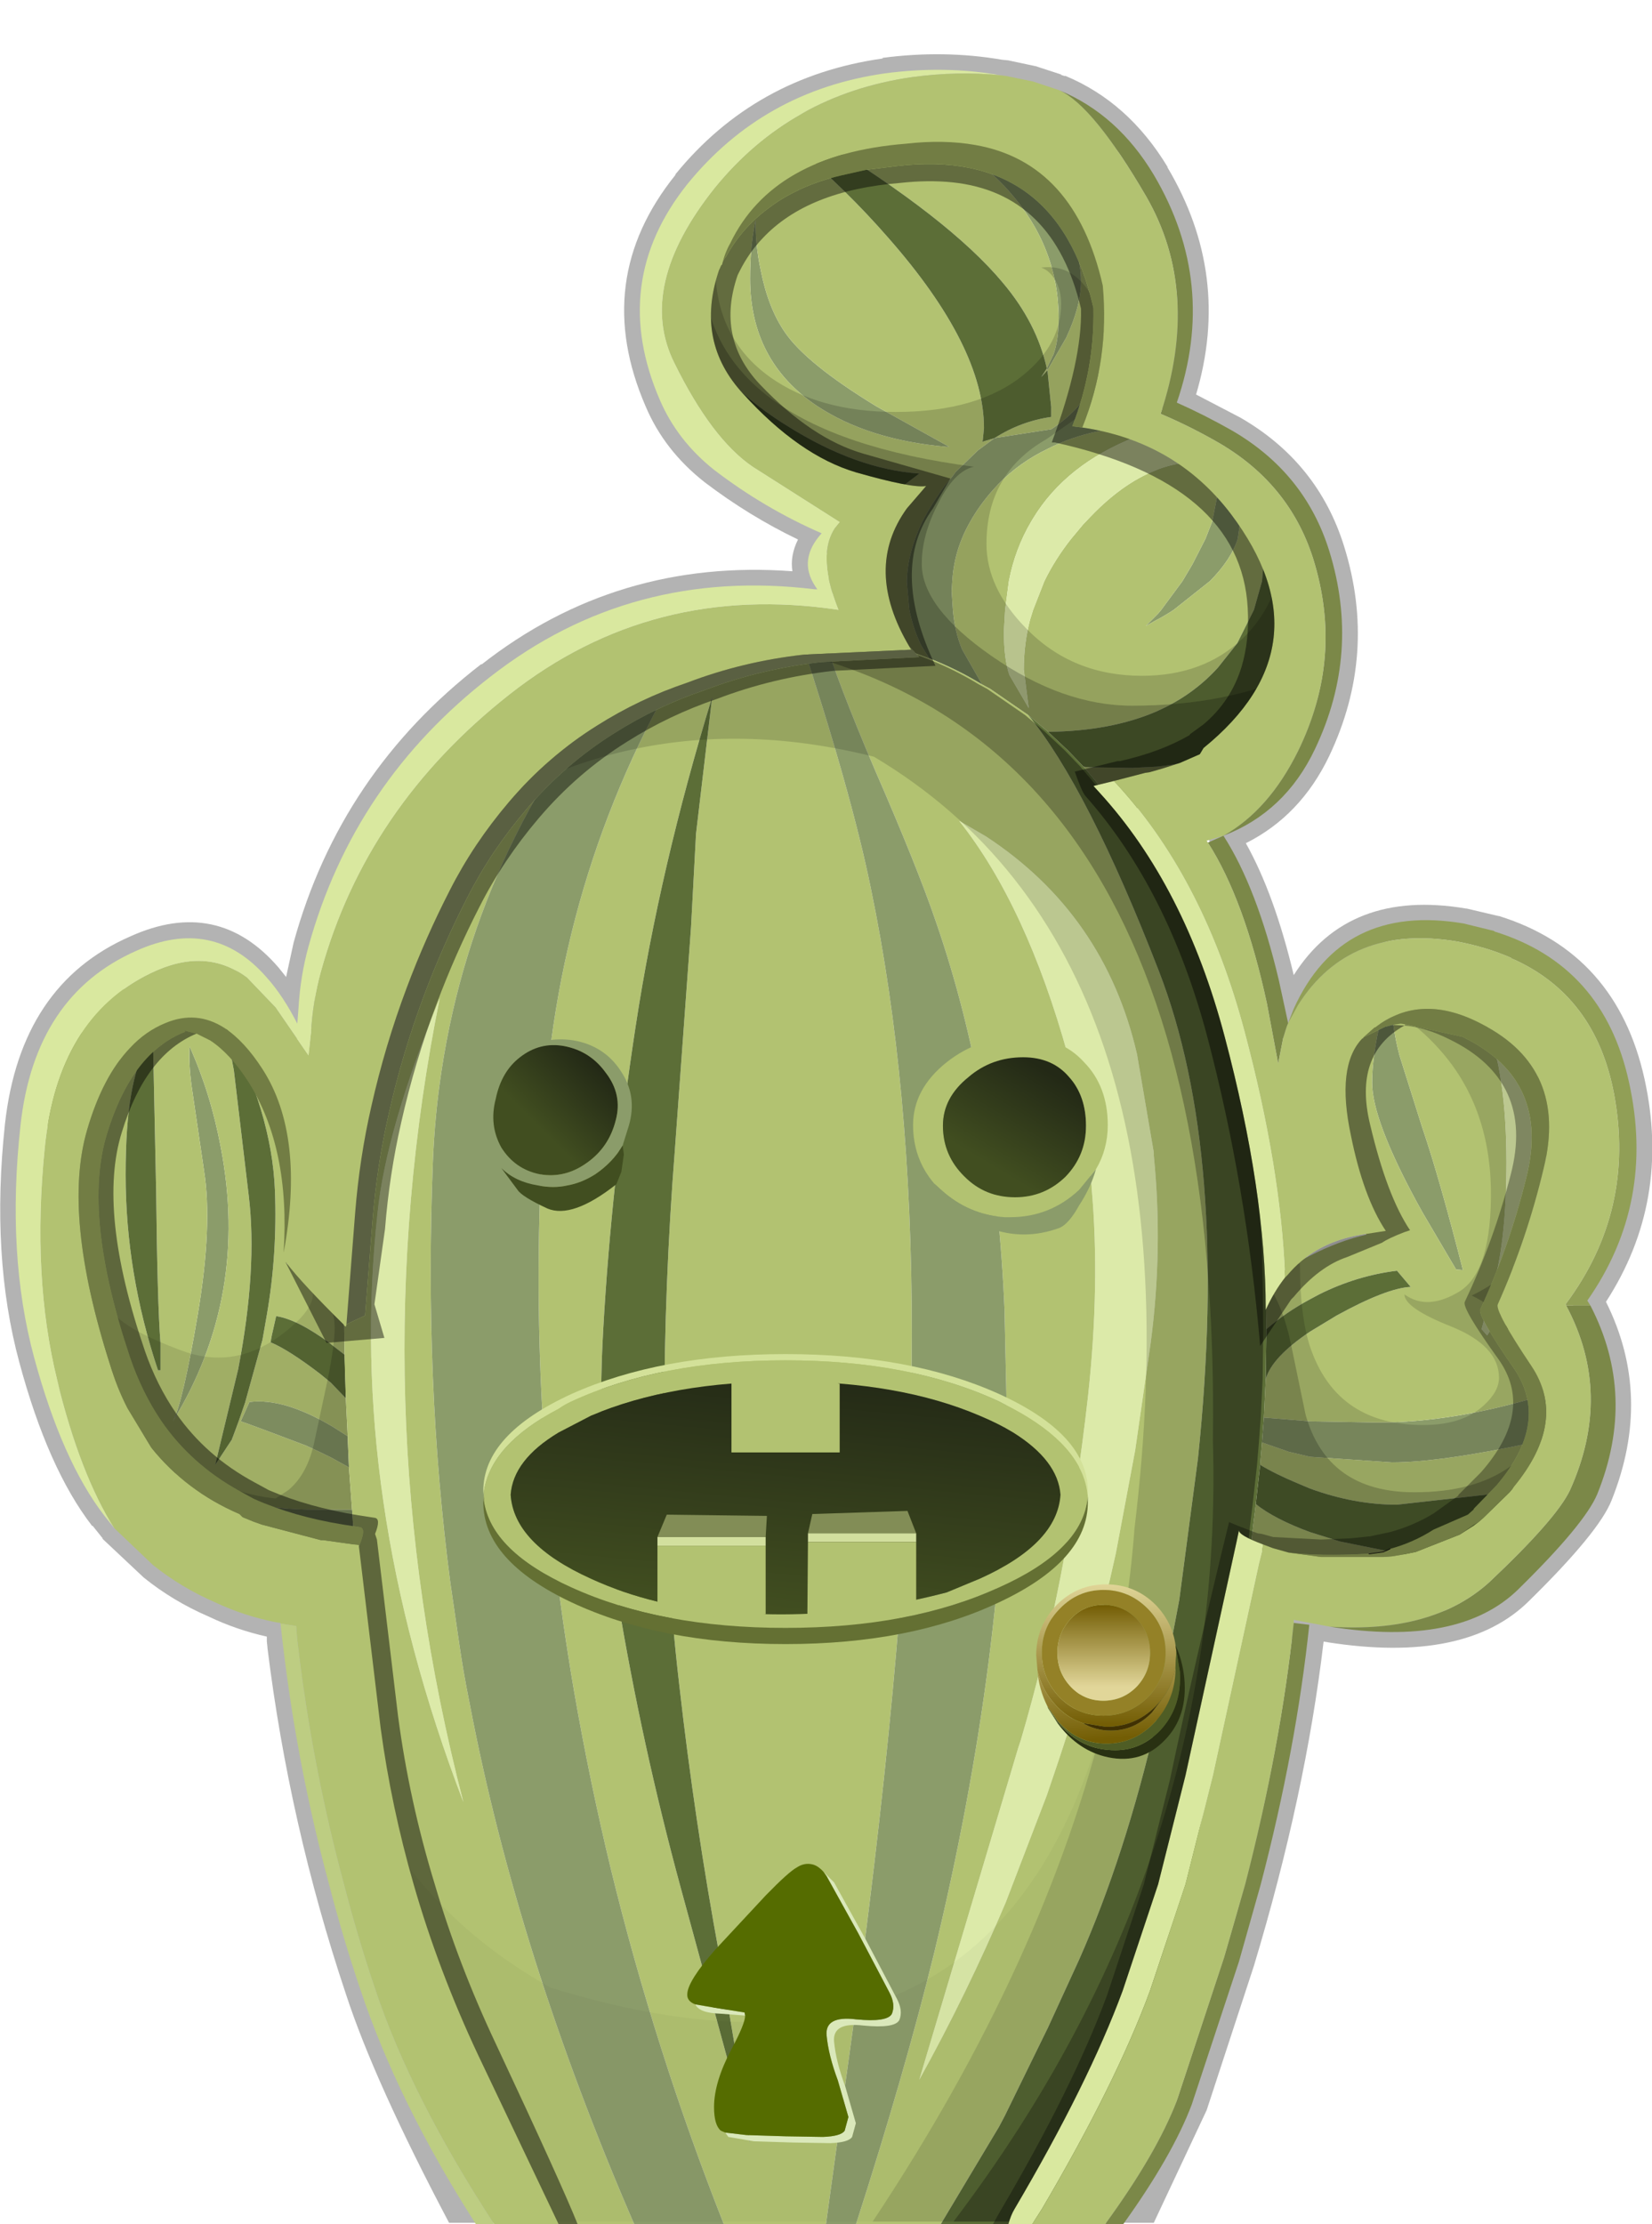 <?xml version="1.0" encoding="UTF-8" standalone="no"?>
<svg xmlns:xlink="http://www.w3.org/1999/xlink" height="178.7px" width="132.8px" xmlns="http://www.w3.org/2000/svg">
  <g transform="matrix(1.0, 0.0, 0.0, 1.0, 0.0, 0.0)">
    <use height="174.4" id="maincontainer_mc" transform="matrix(1.0, 0.0, 0.0, 1.0, 0.0, 4.35)" width="132.8" xlink:href="#sprite0"/>
  </g>
  <defs>
    <g id="sprite0" transform="matrix(1.0, 0.0, 0.0, 1.0, 5.55, -2.9)">
      <use height="174.4" id="doorContainer_mc" transform="matrix(1.0, 0.0, 0.0, 1.0, -5.55, 2.9)" width="132.8" xlink:href="#sprite1"/>
    </g>
    <g id="sprite1" transform="matrix(1.0, 0.0, 0.0, 1.0, 6.55, 2.1)">
      <use height="174.4" transform="matrix(1.0, 0.0, 0.0, 1.0, -6.55, -2.1)" width="132.8" xlink:href="#sprite2"/>
    </g>
    <g id="sprite2" transform="matrix(1.0, 0.0, 0.0, 1.0, 6.55, 2.1)">
      <use height="174.4" transform="matrix(1.0, 0.0, 0.0, 1.0, -6.55, -2.1)" width="132.8" xlink:href="#shape0"/>
    </g>
    <g id="shape0" transform="matrix(1.0, 0.0, 0.0, 1.0, 6.55, 2.1)">
      <path d="M21.6 86.2 L21.7 84.75 M21.2 93.35 L21.25 91.5" fill="none" stroke="#000000" stroke-linecap="round" stroke-linejoin="round" stroke-width="0.05"/>
      <path d="M64.4 -1.75 L64.4 -1.8 Q69.35 -2.45 74.0 -1.65 L74.5 -1.6 76.85 -1.1 76.8 -1.1 78.8 -0.45 78.7 -0.45 79.0 -0.35 79.1 -0.35 Q84.15 1.75 87.3 6.95 L87.3 7.0 Q92.45 15.65 89.6 25.25 L93.15 27.1 Q99.4 30.7 101.5 37.45 104.2 46.1 100.3 54.3 98.0 59.1 93.6 61.3 95.9 65.4 97.45 71.9 101.85 64.95 111.3 66.55 L111.35 66.55 113.9 67.15 113.95 67.15 Q123.4 70.1 125.65 80.25 127.8 90.05 122.55 98.15 126.35 105.75 123.0 114.1 122.0 116.65 116.4 122.15 111.3 127.25 100.15 125.5 L100.2 125.5 99.85 125.45 Q98.4 137.75 94.25 151.5 L90.45 163.1 86.2 172.15 82.05 172.15 Q86.85 165.55 88.1 162.2 L88.1 162.25 91.85 150.8 Q95.9 137.3 97.35 125.2 96.85 125.15 96.55 124.8 96.2 124.45 96.2 123.95 L96.2 123.7 Q96.2 123.3 96.45 123.0 L97.0 122.55 97.75 122.5 100.55 123.05 Q110.2 124.55 114.65 120.35 119.7 115.35 120.7 113.15 123.65 105.85 120.3 99.2 L120.3 99.15 119.95 98.6 119.8 97.95 Q119.85 97.6 120.05 97.35 125.2 89.9 123.2 80.8 121.3 72.1 113.2 69.55 L110.85 69.0 110.9 69.0 Q102.1 67.5 98.6 75.15 L98.2 76.15 97.7 76.8 96.95 77.0 Q96.5 77.0 96.2 76.7 95.85 76.4 95.8 76.0 L95.05 72.6 Q93.35 65.45 90.75 61.4 L90.55 60.7 Q90.55 60.3 90.8 60.0 91.0 59.65 91.35 59.55 95.85 57.8 98.05 53.25 L98.05 53.2 Q101.5 45.9 99.1 38.2 97.3 32.4 91.9 29.25 89.75 28.0 87.55 27.05 L86.9 26.4 Q86.7 25.95 86.9 25.5 90.0 16.45 85.15 8.25 82.45 3.75 78.15 1.95 L77.9 1.9 77.8 1.85 76.25 1.35 76.2 1.3 74.15 0.9 74.0 0.9 73.9 0.85 73.7 0.85 Q69.35 0.05 64.75 0.7 55.45 2.0 49.7 9.15 43.85 16.45 47.65 25.2 48.9 28.15 51.6 30.3 L51.65 30.35 Q55.55 33.3 60.0 35.25 L60.6 35.8 60.75 36.55 60.45 37.25 Q59.2 38.6 60.0 39.95 L60.0 39.9 60.2 40.2 60.4 41.1 60.0 41.85 59.15 42.15 58.95 42.15 58.8 42.15 Q44.55 40.4 33.7 48.9 23.0 57.15 19.45 69.95 18.85 72.15 18.7 74.6 L18.7 74.7 18.6 75.8 18.35 76.6 17.65 77.05 16.85 76.95 16.25 76.4 Q15.15 74.3 14.0 72.95 L13.95 72.95 Q10.25 68.7 4.95 71.1 L4.9 71.1 Q-2.6 74.45 -3.65 84.1 -4.8 94.2 -2.6 102.35 -0.4 110.35 2.85 114.6 L3.65 115.6 Q4.95 117.05 6.55 118.35 8.65 120.0 11.25 121.15 L11.3 121.2 Q13.45 122.2 15.8 122.65 L16.4 122.8 Q16.8 122.9 17.05 123.25 L17.25 123.95 17.25 124.0 17.4 125.25 17.4 125.35 17.45 125.45 17.45 125.6 Q19.15 139.55 23.6 152.95 26.3 161.15 33.8 172.15 L29.55 172.15 Q23.55 160.8 21.25 153.75 16.7 140.15 14.95 125.95 L14.95 125.9 14.9 125.45 14.9 125.05 Q12.45 124.5 10.25 123.45 7.35 122.2 5.0 120.3 L1.7 117.2 1.7 117.15 0.9 116.15 0.85 116.15 Q-2.7 111.55 -5.0 103.0 -7.3 94.5 -6.15 83.85 -4.9 72.65 3.9 68.8 10.95 65.6 15.85 71.3 L16.45 72.05 17.05 69.3 Q20.8 55.65 32.15 46.9 L32.15 46.95 Q43.05 38.4 57.15 39.45 56.95 38.2 57.6 36.9 53.65 35.0 50.1 32.3 46.85 29.75 45.35 26.2 40.95 16.05 47.75 7.6 L47.75 7.55 Q54.15 -0.3 64.4 -1.75" fill="#000000" fill-opacity="0.298" fill-rule="evenodd" stroke="none"/>
      <path d="M6.0 72.5 L6.35 72.45 6.7 72.45 Q-0.2 81.65 1.35 93.5 2.9 105.3 7.9 112.4 5.65 111.1 2.35 103.5 -1.25 95.25 -1.25 89.85 -1.25 84.0 -0.1 80.45 1.6 75.35 6.0 72.5 M21.4 108.95 L21.4 109.1 21.5 111.45 20.05 110.65 Q19.15 110.2 18.05 109.7 13.7 108.05 12.8 107.75 L13.5 106.2 Q16.2 105.85 20.05 108.1 L20.3 108.25 21.4 108.95 M21.75 114.85 L21.95 117.75 20.05 117.85 19.75 117.85 Q15.95 117.85 11.9 115.8 L9.1 114.15 10.15 112.7 10.5 112.05 Q11.4 114.85 19.05 114.85 L20.05 114.85 21.75 114.85 M8.85 80.8 Q8.6 78.9 8.7 77.65 10.4 81.45 11.2 85.75 13.5 97.7 7.35 107.75 8.15 106.25 9.35 99.15 10.55 92.0 9.85 87.6 L8.85 80.8" fill="#8b9c6a" fill-rule="evenodd" stroke="none"/>
      <path d="M6.7 72.45 Q8.9 72.45 10.6 73.2 L10.3 72.9 10.55 73.05 Q14.25 75.3 15.5 78.85 16.95 82.7 16.95 90.25 L16.5 95.1 Q18.8 96.2 20.05 97.55 L21.1 98.95 21.15 102.4 20.05 101.55 20.0 101.5 Q17.35 99.55 15.65 99.3 L15.3 100.85 15.2 101.4 Q16.65 102.0 19.2 103.95 L20.05 104.65 21.25 105.9 21.4 108.95 20.3 108.25 20.05 108.1 Q16.2 105.85 13.5 106.2 L12.8 107.75 Q13.7 108.05 18.05 109.7 19.15 110.2 20.05 110.65 L21.5 111.45 21.75 114.85 20.05 114.85 19.05 114.85 Q11.4 114.85 10.5 112.05 L10.15 112.7 9.1 114.15 11.9 115.8 Q15.95 117.85 19.75 117.85 L20.05 117.85 21.95 117.75 22.25 120.8 21.35 120.85 20.05 120.85 Q14.6 120.6 10.55 118.45 6.75 116.45 4.95 113.1 L4.7 113.0 Q3.9 112.6 3.05 111.2 L2.85 110.85 1.15 107.35 Q-0.15 104.55 -1.7 95.75 -3.2 86.9 -2.55 82.1 -2.0 77.3 0.5 74.9 2.7 72.7 6.0 72.5 1.6 75.35 -0.1 80.45 -1.25 84.0 -1.25 89.85 -1.25 95.25 2.35 103.5 5.65 111.1 7.9 112.4 2.9 105.3 1.35 93.5 -0.2 81.65 6.7 72.45 M12.25 79.55 L13.45 89.65 Q14.15 95.5 12.6 103.55 L10.75 111.25 12.0 109.35 12.1 109.2 12.1 109.15 12.15 109.05 12.65 107.7 13.15 106.25 14.55 101.2 14.9 99.2 Q15.75 94.3 15.55 89.2 15.3 82.9 11.55 75.85 L12.25 79.55 M4.0 81.45 Q3.55 83.95 3.55 87.95 3.55 95.85 6.15 103.65 L6.35 103.65 6.35 101.45 Q6.1 98.3 6.0 89.2 L5.75 77.25 Q5.35 77.25 5.35 76.85 4.35 79.4 4.0 81.45 M8.85 80.8 L9.85 87.6 Q10.55 92.0 9.35 99.15 8.15 106.25 7.35 107.75 13.5 97.7 11.2 85.75 10.4 81.45 8.7 77.65 8.6 78.9 8.85 80.8" fill="#b2c271" fill-rule="evenodd" stroke="none"/>
      <path d="M21.15 102.4 L21.25 105.9 20.05 104.65 19.2 103.95 Q16.65 102.0 15.2 101.4 L15.3 100.85 15.65 99.3 Q17.35 99.55 20.0 101.5 L20.05 101.55 21.15 102.4 M4.0 81.45 Q4.35 79.4 5.35 76.85 5.35 77.25 5.75 77.25 L6.0 89.2 Q6.1 98.3 6.35 101.45 L6.35 103.65 6.15 103.65 Q3.55 95.85 3.55 87.95 3.55 83.95 4.0 81.45 M12.25 79.55 L11.55 75.85 Q15.3 82.9 15.55 89.2 15.75 94.3 14.9 99.2 L14.55 101.2 13.15 106.25 12.65 107.7 12.15 109.05 12.1 109.15 12.1 109.2 12.0 109.35 10.75 111.25 12.6 103.55 Q14.15 95.5 13.45 89.65 L12.25 79.55" fill="#5c6e37" fill-rule="evenodd" stroke="none"/>
      <path d="M18.8 96.45 L20.05 97.55 21.1 98.95 21.15 102.4 21.25 105.9 21.4 108.95 21.4 109.1 21.5 111.45 21.6 112.85 21.75 114.85 21.95 117.75 22.25 120.8 21.35 120.85 20.05 120.85 Q14.6 120.6 10.55 118.45 6.75 116.45 4.95 113.1 L4.7 113.0 Q3.9 112.6 3.05 111.2 L2.85 110.85 1.15 107.35 Q-0.15 104.55 -1.7 95.75 -3.2 86.9 -2.55 82.1 -2.05 77.55 0.25 75.15 L-0.25 78.1 -0.85 82.45 Q-0.85 89.7 0.2 95.3 L0.35 96.25 Q1.45 101.65 3.55 105.45 7.75 113.1 15.6 113.95 L16.6 113.3 Q18.2 112.0 18.75 109.25 L19.8 104.35 Q20.35 101.6 20.35 100.25 20.35 99.0 19.85 98.5 L18.5 96.65 18.8 96.45" fill="#000000" fill-opacity="0.251" fill-rule="evenodd" stroke="none"/>
      <path d="M0.2 95.3 L0.75 96.9 2.65 99.15 Q3.85 100.5 8.0 102.05 12.1 103.6 15.8 101.0 19.45 98.35 18.35 96.75 L18.35 96.4 18.35 96.15 18.8 96.45 18.5 96.65 19.85 98.5 Q20.35 99.0 20.35 100.25 20.35 101.6 19.8 104.35 L18.75 109.25 Q18.2 112.0 16.6 113.3 L15.6 113.95 Q7.75 113.1 3.55 105.45 1.45 101.65 0.35 96.25 L0.2 95.3" fill="#000000" fill-opacity="0.102" fill-rule="evenodd" stroke="none"/>
      <path d="M105.15 72.45 L105.15 72.65 Q105.3 75.9 105.95 78.35 L107.75 84.05 107.85 84.35 Q109.2 88.35 111.05 95.6 L110.5 95.55 107.85 91.05 107.35 90.15 Q103.75 83.5 103.75 80.55 103.75 78.45 104.45 75.45 L105.15 72.45 M119.75 104.9 L119.75 105.4 119.5 108.85 116.7 109.45 Q109.2 111.05 105.35 111.05 L98.75 110.6 97.05 110.2 94.9 109.45 95.05 107.45 98.75 107.75 104.15 107.85 Q110.35 107.85 117.5 105.65 L119.75 104.9" fill="#8b9c6a" fill-rule="evenodd" stroke="none"/>
      <path d="M105.15 72.45 L104.45 75.45 Q103.75 78.45 103.75 80.55 103.75 83.5 107.35 90.15 L107.85 91.05 110.5 95.55 111.05 95.6 Q109.2 88.35 107.85 84.35 L107.75 84.05 105.95 78.35 Q105.3 75.9 105.15 72.65 L105.15 72.45 M95.25 100.35 L95.2 96.65 95.25 96.6 Q96.3 95.85 97.35 95.25 98.05 94.8 98.75 94.45 101.1 93.25 103.3 92.75 100.75 89.35 98.75 85.6 96.7 81.7 98.35 77.45 L98.75 76.55 Q100.2 73.45 103.0 72.1 L103.15 72.0 Q103.85 71.65 104.7 71.4 L107.85 71.0 109.85 71.1 110.2 71.15 112.7 71.7 Q114.25 72.15 115.65 72.95 L117.15 75.25 Q118.95 78.8 118.95 84.55 118.95 89.45 117.95 92.9 116.8 96.9 114.05 100.7 L114.6 100.4 116.85 98.2 118.25 100.15 Q119.65 102.25 119.75 104.9 L117.5 105.65 Q110.35 107.85 104.15 107.85 L98.75 107.75 95.05 107.45 95.2 104.35 Q95.7 102.6 98.75 100.55 L100.9 99.25 Q104.9 97.05 106.85 96.95 L105.75 95.65 Q102.5 96.05 99.5 97.55 L98.75 97.95 Q96.8 99.0 95.25 100.35 M119.5 108.85 L118.55 112.2 113.35 113.6 105.75 114.45 Q102.3 114.45 98.75 113.15 L97.8 112.75 Q96.0 112.0 94.75 111.25 L94.9 109.45 97.05 110.2 98.75 110.6 105.35 111.05 Q109.2 111.05 116.7 109.45 L119.5 108.85 M108.55 118.9 Q108.95 120.4 104.05 120.5 99.15 120.55 97.2 119.55 95.25 118.55 94.05 117.4 L94.2 116.05 94.4 114.4 Q95.9 115.6 98.75 116.65 L101.15 117.4 108.55 118.9 M117.75 85.75 Q117.75 80.0 115.55 76.7 114.5 75.2 110.55 71.65 L112.9 75.7 Q114.55 79.8 114.55 86.95 114.55 92.95 113.55 96.7 L112.55 100.35 113.0 100.85 Q115.0 97.75 116.25 94.2 117.75 89.9 117.75 85.75" fill="#b2c271" fill-rule="evenodd" stroke="none"/>
      <path d="M115.65 72.95 Q118.0 74.4 119.75 77.0 122.35 80.9 121.8 85.75 121.3 90.4 119.15 94.35 L116.85 98.2 114.6 100.4 114.05 100.7 Q116.8 96.9 117.95 92.9 118.95 89.45 118.95 84.55 118.95 78.8 117.15 75.25 L115.65 72.95 M118.55 112.2 Q116.1 118.2 108.55 118.9 L101.15 117.4 98.75 116.65 Q95.9 115.6 94.4 114.4 L94.75 111.25 Q96.0 112.0 97.8 112.75 L98.75 113.15 Q102.3 114.45 105.75 114.45 L113.35 113.6 118.55 112.2 M95.2 104.35 L95.25 100.35 Q96.8 99.0 98.75 97.95 L99.5 97.55 Q102.5 96.05 105.75 95.65 L106.85 96.95 Q104.9 97.05 100.9 99.25 L98.75 100.55 Q95.7 102.6 95.2 104.35" fill="#5c6e37" fill-rule="evenodd" stroke="none"/>
      <path d="M117.75 85.75 Q117.75 89.9 116.25 94.2 115.0 97.75 113.0 100.85 L112.55 100.35 113.55 96.7 Q114.55 92.95 114.55 86.95 114.55 79.8 112.9 75.7 L110.55 71.65 Q114.5 75.2 115.55 76.7 117.75 80.0 117.75 85.75" fill="#dceaa9" fill-rule="evenodd" stroke="none"/>
      <path d="M95.25 96.6 Q96.3 95.85 97.35 95.25 L97.95 95.05 Q97.95 99.65 98.9 102.15 101.1 108.05 107.85 108.05 111.05 108.05 112.75 106.45 113.95 105.35 113.95 104.25 113.95 101.7 110.15 100.15 106.35 98.65 106.35 97.55 108.2 98.9 110.8 97.3 113.4 95.65 113.3 89.0 113.15 82.3 109.15 77.85 106.0 74.3 101.4 73.1 L103.0 72.1 103.15 72.0 Q103.85 71.65 104.7 71.4 L107.85 71.0 109.85 71.1 110.2 71.15 110.95 71.25 111.85 72.2 Q118.95 79.65 118.95 85.25 118.95 91.25 115.85 94.65 114.2 96.45 111.75 97.65 114.05 98.7 115.85 101.4 117.55 104.0 117.55 106.35 117.55 109.5 114.75 111.45 111.9 113.45 107.15 113.45 100.15 113.45 98.4 107.2 L97.25 101.65 Q96.6 98.45 95.25 96.6" fill="#000000" fill-opacity="0.145" fill-rule="evenodd" stroke="none"/>
      <path d="M110.95 71.25 L112.7 71.7 Q114.25 72.15 115.65 72.95 118.0 74.4 119.75 77.0 122.35 80.9 121.8 85.75 121.3 90.4 119.15 94.35 L116.85 98.2 118.25 100.15 Q119.65 102.25 119.75 104.9 L119.75 105.4 119.5 108.85 118.55 112.2 Q116.1 118.2 108.55 118.9 108.95 120.4 104.05 120.5 99.15 120.55 97.2 119.55 95.25 118.55 94.05 117.4 L94.2 116.05 94.4 114.4 94.75 111.25 94.9 109.45 95.05 107.45 95.2 104.35 95.25 100.35 95.2 96.65 95.25 96.6 Q96.6 98.45 97.25 101.65 L98.4 107.2 Q100.15 113.45 107.15 113.45 111.9 113.45 114.75 111.45 117.55 109.5 117.55 106.35 117.55 104.0 115.85 101.4 114.05 98.7 111.75 97.65 114.2 96.45 115.85 94.65 118.95 91.25 118.95 85.25 118.95 79.65 111.85 72.2 L110.95 71.25" fill="#000000" fill-opacity="0.322" fill-rule="evenodd" stroke="none"/>
      <path d="M71.75 2.5 Q79.7 2.85 83.4 9.25 85.85 13.5 85.85 18.45 85.85 22.65 84.35 25.55 L82.8 28.0 81.75 28.2 Q79.55 28.65 77.7 29.6 75.4 30.7 73.7 32.45 L73.2 33.0 Q72.15 34.2 71.45 35.45 70.15 37.7 70.0 40.25 L69.95 41.05 70.05 42.55 Q70.2 44.35 70.8 45.75 L72.4 48.55 Q70.35 47.3 68.15 46.45 L67.5 45.4 Q66.85 44.05 66.55 42.55 L66.35 40.35 66.35 40.25 Q66.4 37.95 67.6 35.45 68.35 34.0 69.45 32.5 L70.0 31.85 70.25 31.5 70.4 31.35 72.05 29.75 73.4 28.75 77.9 28.05 77.95 28.05 Q80.0 26.7 81.05 24.9 82.55 22.35 82.55 18.05 82.55 12.9 79.5 8.45 76.3 3.8 71.55 2.65 L71.75 2.5 M91.0 31.05 L91.15 31.15 91.7 31.5 Q91.85 32.3 92.6 33.35 93.15 34.3 93.15 35.35 L93.15 35.45 92.95 36.85 Q92.4 38.55 90.7 40.25 L87.8 42.55 Q87.2 42.95 86.55 43.3 L86.45 43.35 85.55 43.85 86.45 42.95 86.55 42.85 86.8 42.55 88.5 40.25 89.3 38.9 90.35 36.85 90.9 35.45 91.35 33.15 90.95 31.05 91.0 31.05 M71.1 5.95 Q72.9 6.65 74.65 7.75 80.35 11.35 80.35 16.15 80.35 18.15 79.15 20.7 L77.65 23.3 77.6 23.15 78.15 22.0 Q78.55 20.85 78.55 19.15 78.55 13.4 74.55 8.9 73.0 7.15 71.1 5.95 M54.15 11.45 L54.2 11.25 Q54.15 13.15 54.6 15.25 55.2 18.3 56.55 20.25 58.25 22.75 63.9 26.2 L69.75 29.45 69.55 29.45 Q63.25 28.9 59.1 26.15 53.75 22.55 53.75 15.95 53.75 13.35 54.15 11.45" fill="#8b9c6a" fill-rule="evenodd" stroke="none"/>
      <path d="M82.8 28.0 L82.6 28.3 84.75 28.65 Q79.15 30.85 76.5 35.2 L76.35 35.45 Q75.05 37.65 74.55 40.25 L74.25 42.55 74.15 44.25 Q74.15 46.55 74.6 47.8 L76.15 50.45 75.75 47.35 Q75.75 45.3 76.25 43.35 L76.5 42.55 77.4 40.25 Q78.25 38.5 79.55 36.85 L80.55 35.65 80.75 35.45 Q83.55 32.4 86.45 31.3 L86.55 31.25 Q88.2 30.65 89.85 30.65 L90.55 30.85 90.95 31.05 91.35 33.15 90.9 35.45 90.35 36.85 89.3 38.9 88.5 40.25 86.8 42.55 86.55 42.85 86.45 42.95 85.55 43.85 86.45 43.35 86.55 43.3 Q87.2 42.95 87.8 42.55 L90.7 40.25 Q92.4 38.55 92.95 36.85 L93.15 35.45 93.15 35.35 Q93.15 34.3 92.6 33.35 91.85 32.3 91.7 31.5 93.4 32.75 94.7 34.45 L94.85 34.6 95.0 35.45 95.15 36.85 95.15 37.35 94.9 40.25 94.25 42.55 92.9 45.25 91.35 47.2 Q89.35 49.4 86.55 50.65 L86.45 50.7 Q82.75 52.3 77.7 52.35 L76.1 51.0 73.05 48.9 72.4 48.55 70.8 45.75 Q70.2 44.35 70.05 42.55 L69.95 41.05 70.0 40.25 Q70.15 37.7 71.45 35.45 72.15 34.2 73.2 33.0 L73.7 32.45 Q75.4 30.7 77.7 29.6 79.55 28.65 81.75 28.2 L82.8 28.0 M97.0 50.8 L96.1 52.75 Q94.15 56.0 90.1 57.5 L86.45 58.35 83.45 58.6 80.55 55.15 81.05 55.2 84.45 55.25 86.45 55.15 Q90.5 54.75 94.15 52.75 L95.8 51.7 97.0 50.8 M68.15 46.45 Q65.8 45.55 63.3 45.0 L63.05 43.7 62.85 42.55 62.6 40.25 62.55 39.45 Q62.55 37.3 63.65 35.45 L64.2 34.55 Q64.95 33.5 66.1 32.55 L67.35 31.6 Q62.25 31.25 56.7 27.75 48.95 22.95 48.95 16.75 48.95 16.0 49.25 14.45 L49.6 12.9 49.85 12.5 Q51.1 10.1 53.3 8.15 L53.4 8.1 54.4 7.25 57.4 5.35 Q61.45 8.75 64.85 12.65 72.55 21.4 72.55 27.95 L72.45 28.95 72.4 29.05 73.4 28.75 Q75.5 27.4 77.95 27.05 L77.95 26.25 77.65 23.3 77.15 23.85 77.6 23.15 Q76.8 19.5 74.05 16.25 69.75 11.1 59.1 4.6 61.1 3.7 63.35 3.2 L70.65 2.45 71.75 2.5 71.55 2.65 Q76.3 3.8 79.5 8.45 82.55 12.9 82.55 18.05 82.55 22.35 81.05 24.9 80.0 26.7 77.95 28.05 L77.9 28.05 73.4 28.75 72.05 29.75 70.4 31.35 70.25 31.5 70.0 31.85 69.45 32.5 Q68.35 34.0 67.6 35.45 66.4 37.95 66.35 40.25 L66.35 40.35 66.55 42.55 Q66.85 44.05 67.5 45.4 L68.15 46.45 M71.1 5.95 Q73.0 7.15 74.55 8.9 78.55 13.4 78.55 19.15 78.55 20.85 78.15 22.0 L77.6 23.15 77.65 23.3 79.15 20.7 Q80.35 18.15 80.35 16.15 80.35 11.35 74.65 7.75 72.9 6.65 71.1 5.95 M54.15 11.45 Q53.75 13.35 53.75 15.95 53.75 22.55 59.1 26.15 63.25 28.9 69.55 29.45 L69.75 29.45 63.9 26.2 Q58.25 22.75 56.55 20.25 55.2 18.3 54.6 15.25 54.15 13.15 54.2 11.25 L54.15 11.45" fill="#b2c271" fill-rule="evenodd" stroke="none"/>
      <path d="M94.85 34.6 L95.4 35.45 96.05 36.65 96.15 36.85 Q97.35 39.4 97.7 42.55 L97.85 45.25 Q97.85 48.4 97.0 50.8 L95.8 51.7 94.15 52.75 Q90.5 54.75 86.45 55.15 L84.45 55.25 81.05 55.2 80.55 55.15 79.3 53.85 77.7 52.35 Q82.75 52.3 86.45 50.7 L86.55 50.65 Q89.35 49.4 91.35 47.2 L92.9 45.25 94.25 42.55 94.9 40.25 95.15 37.35 95.15 36.85 95.0 35.45 94.85 34.6 M64.2 34.55 L59.15 32.35 Q48.05 27.0 48.05 19.85 48.05 16.0 49.6 12.9 L49.25 14.45 Q48.95 16.0 48.95 16.75 48.95 22.95 56.7 27.75 62.25 31.25 67.35 31.6 L66.1 32.55 Q64.95 33.5 64.2 34.55 M57.4 5.35 L59.1 4.6 Q69.75 11.1 74.05 16.25 76.8 19.5 77.6 23.15 L77.15 23.85 77.65 23.3 77.95 26.25 77.95 27.05 Q75.5 27.4 73.4 28.75 L72.4 29.05 72.45 28.95 72.55 27.95 Q72.55 21.4 64.85 12.65 61.45 8.75 57.4 5.35" fill="#5c6e37" fill-rule="evenodd" stroke="none"/>
      <path d="M84.75 28.65 L86.55 29.1 Q88.1 29.5 89.4 30.15 L91.0 31.05 90.95 31.05 90.55 30.85 89.85 30.65 Q88.2 30.65 86.55 31.25 L86.45 31.3 Q83.55 32.4 80.75 35.45 L80.55 35.65 79.55 36.85 Q78.25 38.5 77.4 40.25 L76.5 42.55 76.25 43.35 Q75.75 45.3 75.75 47.35 L76.15 50.45 74.6 47.8 Q74.15 46.55 74.15 44.25 L74.25 42.55 74.55 40.25 Q75.05 37.65 76.35 35.45 L76.5 35.2 Q79.15 30.85 84.75 28.65" fill="#dceaa9" fill-rule="evenodd" stroke="none"/>
      <path d="M50.0 12.3 Q50.7 10.95 51.7 9.8 L51.45 10.75 Q50.95 12.7 50.95 14.95 50.95 20.7 55.35 23.85 59.3 26.65 65.45 26.65 72.1 26.65 75.75 23.65 78.75 21.2 78.75 17.95 78.75 16.9 78.3 16.1 77.85 15.3 77.15 15.05 79.55 14.75 81.0 17.0 82.35 19.0 82.35 21.95 82.35 24.9 80.85 26.55 L77.55 28.85 Q72.75 31.6 72.75 37.25 72.75 40.8 75.95 44.05 79.65 47.85 85.25 47.85 90.2 47.85 93.35 44.85 96.1 42.2 96.65 37.95 97.4 40.05 97.7 42.55 L97.85 45.25 97.75 47.65 Q92.05 50.25 84.45 50.25 78.9 50.25 73.15 46.25 67.55 42.35 67.55 38.85 67.55 36.55 68.85 34.05 70.15 31.4 71.75 31.05 49.95 28.2 49.95 14.75 L50.0 12.3" fill="#000000" fill-opacity="0.165" fill-rule="evenodd" stroke="none"/>
      <path d="M97.75 47.65 L97.0 50.8 96.1 52.75 Q94.15 56.0 90.1 57.5 L86.45 58.35 83.45 58.6 80.55 55.15 79.3 53.85 77.7 52.35 76.1 51.0 73.05 48.9 72.4 48.55 Q70.35 47.3 68.15 46.45 65.8 45.55 63.3 45.0 L63.05 43.7 62.85 42.55 62.6 40.25 62.55 39.45 Q62.55 37.3 63.65 35.45 L64.2 34.55 59.15 32.35 Q48.05 27.0 48.05 19.85 48.05 16.0 49.6 12.9 L49.85 12.5 50.0 12.3 49.95 14.75 Q49.95 28.2 71.75 31.05 70.15 31.4 68.85 34.05 67.55 36.55 67.55 38.85 67.55 42.35 73.15 46.25 78.9 50.25 84.45 50.25 92.05 50.25 97.75 47.65" fill="#000000" fill-opacity="0.349" fill-rule="evenodd" stroke="none"/>
      <path d="M84.85 78.25 L86.2 86.15 86.2 86.4 Q86.95 93.9 85.95 101.45 L84.7 110.1 83.15 118.35 Q81.3 126.8 78.55 135.0 L77.6 137.8 74.3 146.4 Q71.2 153.7 67.35 160.65 L75.3 134.0 75.5 133.4 Q79.2 120.9 80.9 105.85 81.9 96.8 81.2 88.95 L81.2 88.85 Q80.7 83.3 79.3 78.35 75.95 66.3 70.55 59.5 L72.7 60.75 Q82.25 67.0 84.85 78.25 M28.8 73.75 Q22.3 106.05 30.7 138.35 21.3 113.8 23.8 91.0 24.5 84.25 28.8 73.75" fill="#dceaa9" fill-rule="evenodd" stroke="none"/>
      <path d="M69.05 172.3 L62.25 172.3 Q66.15 160.2 68.55 150.45 74.35 126.45 74.35 105.65 L74.2 98.75 Q73.45 81.4 68.7 67.65 67.2 63.25 63.8 55.45 60.75 48.3 59.55 44.35 L61.2 44.6 63.3 45.0 Q65.8 45.55 68.15 46.45 70.35 47.3 72.4 48.55 L73.05 48.9 76.1 51.0 Q80.9 56.85 86.6 71.55 92.3 86.25 89.75 110.75 L88.25 122.1 86.4 131.85 Q83.9 142.65 80.2 151.0 L77.7 156.45 74.2 163.6 73.75 164.45 69.05 172.3 M59.85 172.3 L51.65 172.3 Q46.1 158.25 42.55 143.7 40.85 136.65 39.6 129.45 35.55 105.95 37.25 82.15 38.75 61.75 49.7 44.55 L57.6 44.2 Q61.9 57.25 63.45 64.9 66.75 80.75 66.75 100.65 L66.75 100.8 Q66.75 120.25 62.8 150.85 L59.85 172.25 59.85 172.3 M44.45 172.3 L37.4 172.3 Q29.7 157.6 26.5 146.05 L25.6 142.4 24.95 139.45 Q23.2 130.8 22.25 120.8 L21.95 117.75 21.75 114.85 21.5 111.45 21.4 109.1 21.4 108.95 21.25 105.9 21.15 102.8 21.15 102.4 21.1 98.95 21.1 96.85 21.2 93.35 21.25 91.5 Q21.35 88.75 21.6 86.2 L21.7 84.75 22.4 79.5 22.65 77.9 Q23.35 73.75 24.4 70.2 26.5 62.9 30.05 57.85 35.3 50.25 41.3 46.95 43.2 46.15 45.15 45.6 31.8 60.75 28.95 79.55 28.4 83.15 28.25 86.9 27.55 104.65 29.65 120.7 L30.35 125.5 Q30.7 127.95 31.2 130.4 35.05 150.6 44.45 172.3 M84.85 78.25 Q82.25 67.0 72.7 60.75 L70.55 59.5 Q75.95 66.3 79.3 78.35 80.7 83.3 81.2 88.85 L81.2 88.95 Q81.9 96.8 80.9 105.85 79.2 120.9 75.5 133.4 L75.3 134.0 67.35 160.65 Q71.2 153.7 74.3 146.4 L77.6 137.8 78.55 135.0 Q81.3 126.8 83.15 118.35 L84.7 110.1 85.95 101.45 Q86.95 93.9 86.2 86.4 L86.2 86.15 84.85 78.25 M28.8 73.75 Q24.5 84.25 23.8 91.0 21.3 113.8 30.7 138.35 22.3 106.05 28.8 73.75 M49.4 60.55 L50.7 49.55 Q46.5 63.25 44.55 76.0 42.6 88.75 41.95 100.25 41.3 111.1 43.1 122.0 45.05 133.75 48.15 145.15 L52.05 159.45 53.75 165.75 53.05 161.1 51.3 150.75 Q49.3 139.95 48.05 128.9 46.8 118.15 46.85 107.45 46.85 96.75 47.7 85.95 L49.0 68.05 49.4 60.55" fill="#b2c271" fill-rule="evenodd" stroke="none"/>
      <path d="M76.1 51.0 L77.7 52.35 79.3 53.85 80.55 55.15 83.45 58.6 Q88.1 64.6 90.8 72.1 94.6 82.65 95.15 94.1 L95.2 96.65 95.25 100.35 95.2 104.35 95.05 107.45 94.9 109.45 94.75 111.25 94.4 114.4 94.2 116.05 94.05 117.4 92.15 129.25 90.65 136.9 90.6 137.15 89.6 141.85 88.95 144.55 Q87.55 150.05 86.0 154.65 83.35 162.25 77.7 172.3 L69.05 172.3 73.75 164.45 74.2 163.6 77.7 156.45 80.2 151.0 Q83.9 142.65 86.4 131.85 L88.25 122.1 89.75 110.75 Q92.3 86.25 86.6 71.55 80.9 56.85 76.1 51.0 M49.4 60.55 L49.0 68.05 47.7 85.95 Q46.85 96.75 46.85 107.45 46.8 118.15 48.05 128.9 49.3 139.95 51.3 150.75 L53.05 161.1 53.75 165.75 52.05 159.45 48.15 145.15 Q45.05 133.75 43.1 122.0 41.3 111.1 41.95 100.25 42.6 88.75 44.55 76.0 46.5 63.25 50.7 49.55 L49.4 60.55" fill="#5c6e37" fill-rule="evenodd" stroke="none"/>
      <path d="M62.25 172.3 L59.85 172.3 59.85 172.25 62.8 150.85 Q66.75 120.25 66.75 100.8 L66.75 100.65 Q66.75 80.75 63.45 64.9 61.9 57.25 57.6 44.2 L59.55 44.35 Q60.75 48.3 63.8 55.45 67.2 63.25 68.7 67.65 73.45 81.4 74.2 98.75 L74.35 105.65 Q74.35 126.45 68.55 150.45 66.15 160.2 62.25 172.3 M51.65 172.3 L44.45 172.3 Q35.05 150.6 31.2 130.4 30.7 127.95 30.35 125.5 L29.65 120.7 Q27.55 104.65 28.25 86.9 28.4 83.15 28.95 79.55 31.8 60.75 45.15 45.6 L49.7 44.55 Q38.75 61.75 37.25 82.15 35.55 105.95 39.6 129.45 40.85 136.65 42.55 143.7 46.1 158.25 51.65 172.3" fill="#8b9c6a" fill-rule="evenodd" stroke="none"/>
      <path d="M68.55 88.65 Q66.85 86.65 66.85 83.95 66.85 81.05 69.55 78.9 72.15 76.85 75.5 76.85 78.75 76.85 80.6 78.9 82.5 80.85 82.5 83.95 82.5 85.9 81.55 87.5 L80.2 89.15 Q77.85 91.35 74.65 91.35 L74.2 91.35 Q71.3 91.15 69.1 89.15 L68.55 88.65 M79.4 80.1 Q78.05 78.5 75.7 78.5 73.15 78.5 71.3 80.1 69.25 81.75 69.25 84.0 69.25 86.4 71.0 88.1 72.65 89.75 75.05 89.75 77.4 89.75 79.1 88.1 80.75 86.4 80.75 84.0 80.75 81.6 79.4 80.1" fill="#b2c271" fill-rule="evenodd" stroke="none"/>
      <path d="M68.55 88.65 L69.1 89.15 Q71.3 91.15 74.2 91.35 L74.65 91.35 Q77.85 91.35 80.2 89.15 L81.55 87.5 Q81.15 88.95 80.2 90.4 79.4 91.85 78.65 92.2 75.8 93.25 73.05 92.25 70.5 91.2 69.15 89.65 L68.55 88.65 M33.75 87.4 L32.9 86.4 Q31.6 84.3 32.2 81.9 32.85 79.5 34.95 78.15 37.15 76.75 39.6 77.15 42.05 77.6 43.35 79.6 44.7 81.6 44.0 84.0 L43.5 85.6 Q42.7 86.95 41.3 87.9 40.2 88.6 39.05 88.8 37.95 89.05 36.7 88.8 34.85 88.5 33.75 87.4 M35.25 78.5 Q33.75 79.65 33.3 81.85 32.75 83.95 33.75 85.75 34.85 87.5 36.85 87.9 38.85 88.25 40.6 87.0 42.4 85.75 42.95 83.55 43.5 81.5 42.15 79.75 40.9 78.0 38.8 77.6 36.85 77.25 35.25 78.5" fill="#8b9c6a" fill-rule="evenodd" stroke="none"/>
      <path d="M35.25 78.5 Q36.85 77.25 38.8 77.6 40.9 78.0 42.15 79.75 43.5 81.5 42.95 83.55 42.4 85.75 40.6 87.0 38.85 88.25 36.85 87.9 34.85 87.5 33.75 85.75 32.75 83.95 33.3 81.85 33.75 79.65 35.25 78.5" fill="url(#gradient0)" fill-rule="evenodd" stroke="none"/>
      <path d="M43.5 85.6 L43.6 86.3 43.4 87.7 43.0 88.7 Q39.45 91.5 37.45 90.65 35.4 89.7 35.05 89.15 L33.75 87.4 Q34.85 88.5 36.7 88.8 37.95 89.05 39.05 88.8 40.2 88.6 41.3 87.9 42.7 86.95 43.5 85.6" fill="#414e20" fill-rule="evenodd" stroke="none"/>
      <path d="M79.4 80.1 Q80.75 81.6 80.75 84.0 80.75 86.4 79.1 88.1 77.4 89.75 75.05 89.75 72.65 89.75 71.0 88.1 69.25 86.4 69.25 84.0 69.25 81.75 71.3 80.1 73.15 78.5 75.7 78.5 78.05 78.5 79.4 80.1" fill="url(#gradient1)" fill-rule="evenodd" stroke="none"/>
      <path d="M80.9 113.8 L80.85 113.4 Q80.3 109.65 74.9 106.75 L73.75 106.15 Q66.65 102.85 56.6 102.85 46.55 102.85 39.4 106.15 38.85 106.4 38.35 106.75 32.9 109.6 32.35 113.4 L32.35 113.8 32.3 113.35 Q32.3 108.8 39.4 105.55 46.55 102.35 56.6 102.35 66.65 102.35 73.75 105.55 80.9 108.8 80.9 113.35 L80.9 113.8" fill="#d3e199" fill-rule="evenodd" stroke="none"/>
      <path d="M72.2 107.3 Q65.75 104.55 56.6 104.55 47.45 104.55 40.95 107.3 L38.35 108.65 Q34.7 110.85 34.5 113.65 34.75 117.6 40.95 120.4 43.45 121.55 46.35 122.25 57.7 124.6 69.55 121.5 L72.2 120.4 Q78.45 117.6 78.7 113.65 78.5 110.9 74.9 108.65 73.75 107.95 72.2 107.3 M32.35 113.8 L32.35 113.4 Q32.9 109.6 38.35 106.75 38.85 106.4 39.4 106.15 46.55 102.85 56.6 102.85 66.65 102.85 73.75 106.15 L74.9 106.75 Q80.3 109.65 80.85 113.4 L80.9 113.8 80.85 114.15 Q80.25 118.2 73.75 121.1 66.65 124.35 56.6 124.35 46.55 124.35 39.4 121.1 32.95 118.2 32.35 114.15 L32.35 113.8" fill="#b2c271" fill-rule="evenodd" stroke="none"/>
      <path d="M72.2 107.3 Q73.75 107.95 74.9 108.65 78.5 110.9 78.7 113.65 78.45 117.6 72.2 120.4 L69.55 121.5 Q57.7 124.6 46.35 122.25 43.45 121.55 40.95 120.4 34.75 117.6 34.5 113.65 34.7 110.85 38.35 108.65 L40.95 107.3 Q47.45 104.55 56.6 104.55 65.75 104.55 72.2 107.3" fill="url(#gradient2)" fill-rule="evenodd" stroke="none"/>
      <path d="M32.35 113.8 L32.35 114.15 Q32.95 118.2 39.4 121.1 46.55 124.35 56.6 124.35 66.65 124.35 73.75 121.1 80.25 118.2 80.85 114.15 L80.9 113.8 80.9 114.25 Q80.9 118.95 73.75 122.3 66.65 125.65 56.6 125.65 46.55 125.65 39.4 122.3 32.3 118.95 32.3 114.25 L32.35 113.8" fill="#647033" fill-rule="evenodd" stroke="none"/>
      <path d="M46.3 117.05 L55.0 117.05 55.0 117.75 46.3 117.75 46.3 117.05" fill="#d2df9e" fill-rule="evenodd" stroke="none"/>
      <path d="M55.0 117.75 L55.0 123.25 Q49.6 123.85 46.3 122.65 L46.3 117.75 55.0 117.75" fill="#b2c271" fill-rule="evenodd" stroke="none"/>
      <path d="M46.3 117.05 L47.05 115.25 55.1 115.35 55.0 117.05 46.3 117.05" fill="#828d56" fill-rule="evenodd" stroke="none"/>
      <path d="M58.4 116.75 L58.75 115.2 66.4 114.95 67.1 116.75 58.4 116.75" fill="#828d56" fill-rule="evenodd" stroke="none"/>
      <path d="M67.1 116.75 L67.1 117.45 58.4 117.45 58.4 116.75 67.1 116.75" fill="#d2df9e" fill-rule="evenodd" stroke="none"/>
      <path d="M67.1 117.45 L67.1 122.95 58.35 123.7 58.4 117.45 67.1 117.45" fill="#b2c271" fill-rule="evenodd" stroke="none"/>
      <path d="M60.95 110.25 L52.25 110.25 52.25 104.55 Q56.45 102.65 60.95 104.75 L60.95 110.25" fill="#b2c271" fill-rule="evenodd" stroke="none"/>
      <path d="M49.15 44.6 L49.45 44.55 57.35 44.2 59.3 44.35 60.95 44.6 63.05 45.0 Q65.55 45.55 67.9 46.45 70.1 47.3 72.15 48.55 L72.8 48.9 75.85 51.0 77.45 52.35 79.05 53.85 80.3 55.15 83.2 58.6 Q87.85 64.6 90.55 72.1 94.35 82.65 94.9 94.1 L94.95 96.65 95.0 100.35 94.95 104.35 94.8 107.45 94.65 109.45 94.5 111.25 94.15 114.4 93.95 116.05 93.8 117.4 91.9 129.25 90.4 136.9 90.35 137.15 89.35 141.85 88.7 144.55 85.75 154.65 Q83.15 162.15 77.6 172.05 L70.1 172.05 Q91.95 143.25 90.95 109.3 91.75 48.3 49.15 44.6" fill="#000000" fill-opacity="0.373" fill-rule="evenodd" stroke="none"/>
      <path d="M70.1 172.05 L63.6 172.05 Q77.5 151.15 82.35 131.05 84.1 123.65 84.65 116.35 90.25 70.15 63.7 54.35 43.55 49.3 27.4 61.9 28.5 59.7 29.8 57.85 35.05 50.25 41.05 46.95 42.95 46.15 44.9 45.6 L49.15 44.6 Q91.75 48.3 90.95 109.3 91.95 143.25 70.1 172.05" fill="#000000" fill-opacity="0.149" fill-rule="evenodd" stroke="none"/>
      <path d="M63.6 172.05 L34.25 172.05 25.15 152.65 20.25 131.1 Q24.2 145.7 37.7 153.25 73.55 164.35 82.35 131.05 77.5 151.15 63.6 172.05" fill="#000000" fill-opacity="0.035" fill-rule="evenodd" stroke="none"/>
      <path d="M73.9 -0.4 Q70.4 -0.75 66.75 -0.25 57.0 1.15 50.9 8.65 44.6 16.55 47.65 22.7 50.65 28.8 53.95 31.05 L60.95 35.5 Q58.9 37.7 60.85 42.55 45.9 40.3 34.4 49.35 22.9 58.4 19.25 71.6 18.6 73.95 18.45 76.5 L18.25 78.35 15.6 74.5 13.3 72.1 Q9.95 69.6 5.55 71.75 -1.9 75.35 -2.95 85.75 -4.0 96.15 -1.95 104.45 -0.1 112.0 2.65 116.35 L1.85 115.35 Q-1.55 110.95 -3.8 102.65 -6.05 94.35 -4.9 83.95 -3.75 73.55 4.4 69.95 10.6 67.15 14.9 72.1 16.2 73.55 17.35 75.8 L17.45 74.5 Q17.6 71.95 18.25 69.6 21.9 56.4 32.9 47.9 44.2 39.1 58.95 40.9 L59.15 40.9 58.95 40.6 Q57.6 38.5 59.5 36.4 54.9 34.4 50.85 31.3 47.9 28.95 46.5 25.7 42.4 16.25 48.7 8.35 54.8 0.85 64.55 -0.55 69.4 -1.2 73.9 -0.4 M83.0 56.3 L83.5 56.85 Q90.3 64.4 93.5 76.45 96.4 87.35 96.75 96.0 L96.75 96.2 Q95.85 97.35 95.2 98.8 95.2 89.3 91.9 76.85 88.7 64.75 81.85 57.25 L81.35 56.7 83.0 56.3 M95.0 117.65 L94.95 117.9 94.9 118.2 94.65 119.2 90.95 136.2 88.75 144.95 85.9 153.5 Q83.15 160.95 77.2 171.05 L76.4 172.3 74.5 172.3 Q74.7 171.55 75.0 171.05 80.95 160.95 83.7 153.5 L86.55 144.95 88.75 136.2 92.85 117.45 93.05 116.5 Q93.0 116.9 95.0 117.65" fill="#d9e89f" fill-rule="evenodd" stroke="none"/>
      <path d="M2.65 116.35 Q-0.1 112.0 -1.95 104.45 -4.0 96.15 -2.95 85.75 -1.9 75.35 5.55 71.75 9.95 69.6 13.3 72.1 L15.6 74.5 18.25 78.35 18.45 76.5 Q18.6 73.95 19.25 71.6 22.9 58.4 34.4 49.35 45.9 40.3 60.85 42.55 58.9 37.7 60.95 35.5 L53.95 31.05 Q50.65 28.8 47.65 22.7 44.6 16.55 50.9 8.65 57.0 1.15 66.75 -0.25 70.4 -0.75 73.9 -0.4 L74.3 -0.35 76.5 0.1 78.3 0.7 78.6 0.8 Q81.35 2.05 85.6 9.35 90.0 17.0 86.75 26.8 89.0 27.75 91.2 29.0 97.05 32.3 99.0 38.4 101.5 46.35 97.8 53.9 95.45 58.65 91.8 60.7 L90.45 61.1 90.55 61.25 Q93.5 65.85 95.3 74.2 L96.2 79.0 96.6 76.95 96.8 76.3 96.9 76.0 97.0 75.75 97.8 74.3 Q101.95 67.75 110.6 69.2 112.95 69.65 114.9 70.5 L114.95 70.55 Q121.7 73.5 123.2 81.45 124.95 90.8 119.3 98.35 L119.35 98.45 Q123.15 105.55 119.65 113.3 118.55 115.6 113.2 120.65 108.65 124.8 100.35 124.25 L97.45 123.7 97.45 123.95 Q96.4 133.9 93.55 144.95 L91.85 150.85 88.05 162.35 Q86.45 166.55 82.3 172.25 L76.4 172.3 77.2 171.05 Q83.15 160.95 85.9 153.5 L88.75 144.95 90.95 136.2 94.65 119.2 94.9 118.2 94.95 117.9 95.0 117.65 95.8 117.95 97.05 118.3 99.65 118.65 104.7 118.65 105.35 118.6 106.25 118.45 107.25 118.25 110.8 116.85 111.9 116.15 112.3 115.85 112.7 115.5 114.8 113.45 115.05 113.15 115.15 113.0 Q119.5 107.7 116.55 103.3 113.6 98.9 113.85 98.35 116.2 93.1 117.55 87.4 119.5 79.4 112.6 75.85 107.7 73.25 104.0 76.1 L103.95 76.1 103.05 76.9 103.05 76.95 102.95 77.0 Q100.85 79.2 102.05 84.8 103.05 89.75 104.85 92.45 L103.25 92.7 102.95 92.75 102.4 92.85 Q99.0 93.55 96.95 96.0 L96.75 96.2 96.75 96.0 Q96.4 87.35 93.5 76.45 90.3 64.4 83.5 56.85 L83.0 56.3 85.5 55.65 85.85 55.6 86.9 55.3 88.3 54.85 89.1 54.5 89.9 54.15 90.2 53.65 Q100.35 45.4 92.4 34.85 87.95 29.0 80.45 27.9 82.65 22.45 82.1 16.5 79.85 6.6 71.85 5.2 69.3 4.75 66.25 5.1 55.6 5.95 52.15 13.1 51.7 13.9 51.5 14.8 L51.45 14.85 51.4 14.9 51.4 14.95 51.35 15.0 51.35 15.05 51.25 15.25 Q49.3 21.0 53.2 25.2 57.7 30.15 62.25 31.5 66.8 32.8 67.9 32.6 L66.35 34.4 Q62.85 39.25 66.55 45.5 L66.7 45.75 58.05 46.15 Q53.15 46.7 48.7 48.4 44.85 49.7 41.45 51.85 37.45 54.35 34.35 58.0 31.5 61.35 29.6 65.1 27.65 68.9 26.15 72.9 24.4 77.55 23.3 82.45 22.35 86.6 22.0 91.0 L21.3 99.95 21.3 100.0 21.25 100.15 21.1 100.05 21.1 100.0 Q17.8 96.75 16.45 95.0 L16.4 94.95 16.2 94.7 16.15 94.65 16.2 94.5 16.25 94.2 Q18.0 84.8 14.55 79.45 13.1 77.2 11.5 76.15 9.25 74.7 6.75 75.75 5.15 76.4 3.9 77.75 1.7 80.05 0.45 84.35 -1.55 91.2 2.3 103.2 2.85 105.05 3.7 106.7 L5.6 109.85 Q8.4 113.35 12.7 115.2 L12.95 115.45 13.8 115.8 14.5 116.05 19.25 117.3 19.45 117.3 22.3 117.7 22.3 117.8 22.35 118.2 24.05 132.4 Q24.9 138.7 26.7 144.95 28.7 151.9 31.9 158.7 L38.35 172.25 38.35 172.3 33.2 172.3 Q26.5 162.05 23.6 153.35 22.2 149.2 21.1 144.95 18.55 135.5 17.4 125.75 L17.35 125.35 17.25 124.2 16.0 124.0 16.0 123.95 15.65 123.9 Q13.1 123.4 10.75 122.3 8.0 121.1 5.75 119.3 L2.65 116.35" fill="#b2c271" fill-rule="evenodd" stroke="none"/>
      <path d="M16.4 94.95 L16.45 95.0 Q17.8 96.75 21.1 100.0 L21.1 100.05 21.25 100.15 21.3 100.0 21.3 99.95 22.8 99.25 23.4 91.6 Q23.75 87.2 24.7 83.05 25.8 78.15 27.55 73.5 29.05 69.5 31.0 65.7 32.9 61.95 35.75 58.6 38.85 54.95 42.85 52.45 46.25 50.3 50.1 49.0 54.55 47.3 59.45 46.75 L67.35 46.35 66.55 45.5 Q62.85 39.25 66.35 34.4 L67.9 32.6 Q66.8 32.8 62.25 31.5 57.7 30.15 53.2 25.2 49.3 21.0 51.25 15.25 L51.35 15.05 51.35 15.0 51.4 14.95 51.4 14.9 51.45 14.85 51.5 14.8 Q51.55 14.5 51.75 14.25 L51.8 14.2 Q53.05 11.9 55.2 10.3 56.3 9.45 57.7 8.8 L57.9 8.7 Q59.35 8.05 61.05 7.65 L63.05 7.2 65.5 6.9 Q78.4 5.35 81.35 18.3 81.45 23.2 79.65 27.8 L80.45 27.9 Q87.95 29.0 92.4 34.85 100.35 45.4 90.2 53.65 L89.9 54.15 89.1 54.5 88.3 54.85 86.9 55.3 85.85 55.6 85.5 55.65 83.0 56.3 81.35 56.7 81.85 57.25 Q88.7 64.75 91.9 76.85 95.2 89.3 95.2 98.8 95.85 97.35 96.75 96.2 L96.95 96.0 Q99.0 93.55 102.4 92.85 L102.95 92.75 103.25 92.7 104.85 92.45 Q103.05 89.75 102.05 84.8 100.85 79.2 102.95 77.0 L103.05 76.95 103.05 76.9 103.15 76.85 104.8 76.05 105.4 75.9 106.35 75.95 Q102.2 78.25 103.6 83.95 104.95 89.65 106.8 92.4 L106.35 92.55 Q105.05 93.05 104.55 93.4 L101.75 94.55 Q99.5 95.3 97.45 97.75 L97.25 97.95 94.75 101.7 Q93.65 88.8 90.5 76.85 87.35 65.0 80.7 57.5 80.4 57.15 79.85 55.55 L83.3 54.7 83.5 54.7 Q86.8 53.95 89.1 52.6 L89.1 52.55 90.2 51.75 Q92.4 49.9 93.25 47.15 93.9 45.0 93.75 42.4 93.2 32.4 78.25 29.1 L78.0 29.1 Q80.45 22.5 80.35 18.35 78.15 9.05 70.0 8.2 68.05 8.0 65.8 8.25 58.35 8.85 54.75 12.7 53.65 13.85 52.9 15.35 L52.75 15.65 Q51.0 20.7 54.55 24.45 58.7 28.8 62.85 30.0 L69.85 32.0 68.45 34.4 Q64.95 39.25 68.65 47.05 L60.45 47.45 Q55.55 48.0 51.1 49.7 47.25 51.0 43.85 53.15 39.85 55.65 36.75 59.3 33.9 62.65 32.0 66.4 30.05 70.2 28.55 74.2 26.8 78.85 25.7 83.75 24.75 87.9 24.4 92.3 L23.55 98.35 24.35 101.05 19.7 101.45 16.4 94.95" fill="#000000" fill-opacity="0.443" fill-rule="evenodd" stroke="none"/>
      <path d="M82.3 172.25 Q86.45 166.55 88.05 162.35 L91.85 150.85 93.55 144.95 Q96.4 133.9 97.45 123.95 L98.7 124.1 Q97.65 134.05 94.8 144.95 L93.05 151.15 89.25 162.65 Q87.7 166.75 83.75 172.25 L82.3 172.25 M100.35 124.25 Q108.65 124.8 113.2 120.65 118.55 115.6 119.65 113.3 123.15 105.55 119.35 98.45 L121.3 98.45 Q125.05 105.7 121.85 113.6 120.85 116.0 115.5 121.25 110.75 125.9 100.35 124.25 M97.0 75.75 L96.9 76.0 96.8 76.3 96.6 76.95 96.2 79.0 95.3 74.2 Q93.5 65.85 90.55 61.25 L91.8 60.7 Q94.5 64.9 96.25 72.3 L97.0 75.75 M91.8 60.7 Q95.45 58.65 97.8 53.9 101.5 46.35 99.0 38.4 97.05 32.3 91.2 29.0 89.0 27.75 86.75 26.8 90.0 17.0 85.6 9.35 81.35 2.05 78.6 0.8 83.3 2.75 86.2 7.6 91.35 16.3 88.05 25.9 90.3 26.9 92.5 28.15 98.35 31.55 100.3 37.8 102.85 46.0 99.15 53.75 96.75 58.8 91.8 60.7" fill="#7b8848" fill-rule="evenodd" stroke="none"/>
      <path d="M119.35 98.45 L119.3 98.35 Q124.95 90.8 123.2 81.45 121.7 73.5 114.95 70.55 L114.9 70.5 Q112.95 69.65 110.6 69.2 101.95 67.75 97.8 74.3 L97.0 75.75 97.45 74.6 Q101.3 66.1 111.1 67.75 L113.55 68.35 113.6 68.4 Q122.35 71.1 124.4 80.5 126.55 90.2 121.05 98.05 L121.3 98.45 119.35 98.45" fill="#919f56" fill-rule="evenodd" stroke="none"/>
      <path d="M97.05 118.3 L95.8 117.95 95.0 117.65 Q93.0 116.9 93.05 116.5 L92.85 117.45 88.75 136.2 86.55 144.95 83.7 153.5 Q80.95 160.95 75.0 171.05 74.7 171.55 74.5 172.3 L73.25 172.3 73.75 171.4 Q79.7 161.3 82.45 153.85 L85.4 144.95 87.5 136.55 Q89.45 127.3 92.25 115.85 L92.85 116.1 93.75 116.45 94.55 116.75 94.9 116.8 95.8 117.05 99.65 117.25 102.05 117.15 103.5 117.0 103.55 117.0 105.2 116.65 Q107.05 116.15 108.7 115.15 L110.65 113.75 110.7 113.65 112.5 111.85 Q116.85 106.9 113.9 102.75 110.95 98.65 111.2 98.15 113.55 93.2 114.9 87.9 116.85 80.4 109.95 77.05 108.05 76.1 106.35 75.95 L106.4 75.85 111.0 76.85 111.2 76.95 Q118.1 80.4 116.15 88.15 114.8 93.65 112.45 98.75 112.2 99.25 115.15 103.5 118.1 107.8 113.75 112.9 L111.95 114.75 111.9 114.85 111.45 115.25 108.7 116.45 Q107.05 117.5 105.2 118.0 L104.65 118.25 103.55 118.4 103.5 118.4 103.35 118.4 103.3 118.4 Q99.55 118.6 97.05 118.3" fill="#000000" fill-opacity="0.325" fill-rule="evenodd" stroke="none"/>
      <path d="M22.3 117.8 L22.3 117.7 19.45 117.3 19.25 117.3 14.5 116.05 13.8 115.8 12.95 115.45 12.7 115.2 Q8.4 113.35 5.6 109.85 L3.7 106.7 Q2.85 105.05 2.3 103.2 -1.55 91.2 0.45 84.35 1.7 80.05 3.9 77.75 5.15 76.4 6.75 75.75 9.25 74.7 11.5 76.15 13.1 77.2 14.55 79.45 18.0 84.8 16.25 94.2 16.8 85.8 13.4 80.45 11.95 78.2 10.35 77.15 L9.45 76.7 9.25 76.6 8.25 76.35 8.35 76.45 Q4.05 78.1 2.05 84.65 0.05 91.15 3.9 102.6 4.85 105.4 6.4 107.7 8.8 111.2 12.7 113.35 L13.8 113.95 13.9 114.0 Q17.05 115.4 21.05 116.05 L22.35 116.25 Q22.95 116.3 22.3 117.8 M51.5 14.8 Q51.7 13.9 52.15 13.1 55.6 5.95 66.25 5.1 69.3 4.75 71.85 5.2 79.85 6.6 82.1 16.5 82.65 22.45 80.45 27.9 L79.65 27.8 Q81.45 23.2 81.35 18.3 78.4 5.35 65.5 6.9 L63.05 7.2 61.05 7.65 Q59.35 8.05 57.9 8.7 L57.7 8.8 Q56.3 9.45 55.2 10.3 53.05 11.9 51.8 14.2 L51.75 14.25 Q51.55 14.5 51.5 14.8 M103.05 76.9 L103.95 76.1 104.0 76.1 Q107.7 73.25 112.6 75.85 119.5 79.4 117.55 87.4 116.2 93.1 113.85 98.35 113.6 98.9 116.55 103.3 119.5 107.7 115.15 113.0 L115.05 113.15 114.8 113.45 112.7 115.5 112.3 115.85 111.95 116.05 110.8 116.85 107.25 118.25 106.25 118.45 105.35 118.6 104.7 118.65 99.65 118.65 97.05 118.3 Q99.55 118.6 103.3 118.4 L103.35 118.4 103.5 118.4 103.55 118.4 104.65 118.25 105.2 118.0 Q107.05 117.5 108.7 116.45 L111.45 115.25 111.9 114.85 111.95 114.75 113.75 112.9 Q118.1 107.8 115.15 103.5 112.2 99.25 112.45 98.75 114.8 93.65 116.15 88.15 118.1 80.4 111.2 76.95 L111.0 76.85 106.4 75.85 106.05 75.8 105.35 75.9 104.8 76.05 103.15 76.85 103.05 76.9" fill="#727d44" fill-rule="evenodd" stroke="none"/>
      <path d="M21.3 99.95 L22.0 91.0 Q22.35 86.6 23.3 82.45 24.4 77.55 26.15 72.9 27.65 68.9 29.6 65.1 31.5 61.35 34.35 58.0 37.45 54.35 41.45 51.85 44.85 49.7 48.7 48.4 53.15 46.7 58.05 46.15 L66.7 45.75 66.55 45.5 67.35 46.35 59.45 46.75 Q54.55 47.3 50.1 49.0 46.25 50.3 42.85 52.45 38.85 54.95 35.75 58.6 32.9 61.95 31.0 65.7 29.05 69.5 27.55 73.5 25.8 78.15 24.7 83.05 23.75 87.2 23.4 91.6 L22.8 99.25 21.3 99.95" fill="#5a6042" fill-rule="evenodd" stroke="none"/>
      <path d="M38.35 172.3 L38.35 172.25 31.9 158.7 Q28.7 151.9 26.7 144.95 24.9 138.7 24.05 132.4 L22.35 118.2 22.3 117.8 Q22.95 116.3 22.35 116.25 L21.05 116.05 Q17.05 115.4 13.9 114.0 L13.8 113.95 12.7 113.35 Q8.8 111.2 6.4 107.7 4.85 105.4 3.9 102.6 0.05 91.15 2.05 84.65 4.05 78.1 8.35 76.45 L8.25 76.35 9.25 76.6 Q5.15 78.3 3.25 84.5 1.25 90.85 5.1 102.1 6.05 104.85 7.6 107.1 10.0 110.55 13.9 112.65 L15.0 113.25 15.1 113.3 Q18.25 114.65 22.25 115.3 L23.55 115.5 Q24.1 115.55 23.6 116.8 L23.75 117.25 25.45 131.45 Q26.35 138.25 28.4 144.95 30.3 151.4 33.3 157.75 38.6 169.05 39.9 172.3 L38.35 172.3" fill="#000000" fill-opacity="0.471" fill-rule="evenodd" stroke="none"/>
      <path d="M16.0 124.0 L17.25 124.2 17.35 125.35 17.4 125.75 Q18.55 135.5 21.1 144.95 22.2 149.2 23.6 153.35 26.5 162.05 33.2 172.3 L31.8 172.3 31.7 172.25 Q25.45 162.5 22.4 153.35 21.0 149.2 19.9 144.95 17.35 135.5 16.2 125.75 L16.15 125.35 16.0 124.0" fill="#bdcd82" fill-rule="evenodd" stroke="none"/>
      <path d="M103.5 118.4 L103.55 118.4 104.65 118.25 105.2 118.0" fill="none" stroke="#000000" stroke-linecap="round" stroke-linejoin="round" stroke-width="0.05"/>
      <path d="M49.35 154.6 L50.8 154.85 53.3 155.25 53.35 155.5 51.4 155.35 Q49.65 155.3 49.35 154.6 M51.75 164.9 L53.45 165.1 56.6 165.2 59.6 165.25 Q61.05 165.2 61.35 164.75 L61.65 163.65 60.8 160.7 Q60.05 158.7 59.9 157.1 59.75 155.5 62.25 155.8 64.8 156.05 65.15 155.35 65.45 154.6 64.95 153.65 L62.45 148.9 59.9 144.3 59.65 143.95 60.5 144.8 63.05 149.4 65.55 154.15 Q66.05 155.1 65.75 155.85 65.4 156.55 62.85 156.3 60.35 156.0 60.5 157.6 60.65 159.2 61.4 161.2 L62.25 164.15 61.95 165.25 Q61.65 165.7 60.2 165.75 L57.2 165.7 54.05 165.6 52.0 165.25 51.75 164.9" fill="#dae8ba" fill-rule="evenodd" stroke="none"/>
      <path d="M49.35 154.6 Q48.65 154.35 48.7 153.75 48.75 152.7 50.95 150.2 L55.0 145.85 Q56.85 143.95 57.5 143.6 58.1 143.2 58.75 143.35 59.2 143.45 59.65 143.95 L59.9 144.3 62.45 148.9 64.95 153.65 Q65.45 154.6 65.15 155.35 64.8 156.05 62.25 155.8 59.75 155.5 59.9 157.1 60.05 158.7 60.8 160.7 L61.65 163.65 61.35 164.75 Q61.05 165.2 59.6 165.25 L56.6 165.2 53.45 165.1 51.75 164.9 51.4 164.75 Q50.85 164.3 50.85 162.85 50.85 160.85 52.25 158.2 53.35 156.15 53.35 155.5 L53.3 155.25 50.8 154.85 49.35 154.6" fill="#556c00" fill-rule="evenodd" stroke="none"/>
      <path d="M76.85 127.75 L76.75 126.55 Q76.75 124.2 78.4 122.5 80.05 120.85 82.35 120.85 84.7 120.85 86.35 122.5 87.7 123.9 87.95 125.75 L88.0 126.1 88.0 126.55 87.95 127.4 Q87.75 128.95 86.8 130.15 L86.35 130.65 Q84.7 132.3 82.35 132.3 L80.5 132.0 Q79.3 131.6 78.4 130.65 77.2 129.4 76.85 127.75 M77.2 126.35 Q77.2 128.45 78.65 129.95 80.1 131.4 82.15 131.4 84.2 131.4 85.7 129.95 87.15 128.45 87.15 126.35 87.15 124.25 85.7 122.8 84.2 121.3 82.15 121.3 80.1 121.3 78.65 122.8 77.2 124.25 77.2 126.35" fill="url(#gradient3)" fill-rule="evenodd" stroke="none"/>
      <path d="M78.45 126.35 Q78.45 127.95 79.55 129.1 80.6 130.2 82.15 130.2 83.7 130.2 84.8 129.1 85.9 127.95 85.9 126.35 85.9 124.75 84.8 123.6 83.7 122.5 82.15 122.5 80.6 122.5 79.55 123.6 78.45 124.75 78.45 126.35 M77.2 126.35 Q77.2 124.25 78.65 122.8 80.1 121.3 82.15 121.3 84.2 121.3 85.7 122.8 87.15 124.25 87.15 126.35 87.15 128.45 85.7 129.95 84.2 131.4 82.15 131.4 80.1 131.4 78.65 129.95 77.2 128.45 77.2 126.35" fill="#948127" fill-rule="evenodd" stroke="none"/>
      <path d="M78.45 126.35 Q78.45 124.75 79.55 123.6 80.6 122.5 82.15 122.5 83.7 122.5 84.8 123.6 85.9 124.75 85.9 126.35 85.9 127.95 84.8 129.1 83.7 130.2 82.15 130.2 80.6 130.2 79.55 129.1 78.45 127.95 78.45 126.35" fill="url(#gradient4)" fill-rule="evenodd" stroke="none"/>
      <path d="M87.95 125.75 Q88.5 126.95 88.65 128.35 88.95 131.45 87.1 133.35 85.25 135.3 82.55 134.75 80.15 134.25 78.5 132.05 L77.7 130.8 78.5 131.95 Q80.15 133.95 82.5 134.15 85.0 134.4 86.75 132.55 88.45 130.7 88.3 127.9 L88.0 126.1 87.95 125.75" fill="#293112" fill-rule="evenodd" stroke="none"/>
      <path d="M77.7 130.8 L77.65 130.65 78.5 131.85 Q80.1 133.65 82.4 133.65 84.7 133.65 86.35 131.85 87.95 130.05 87.95 127.55 L87.95 127.4 88.0 126.55 88.0 126.1 88.3 127.9 Q88.45 130.7 86.75 132.55 85.0 134.4 82.5 134.15 80.15 133.95 78.5 131.95 L77.7 130.8" fill="#4f5d25" fill-rule="evenodd" stroke="none"/>
      <path d="M77.65 130.65 Q76.95 129.25 76.85 127.75 77.2 129.4 78.4 130.65 79.3 131.6 80.5 132.0 81.5 132.6 82.75 132.6 84.65 132.6 86.05 131.15 L86.8 130.15 Q87.75 128.95 87.95 127.4 L87.95 127.55 Q87.95 130.05 86.35 131.85 84.7 133.65 82.4 133.65 80.1 133.65 78.5 131.85 L77.65 130.65" fill="url(#gradient5)" fill-rule="evenodd" stroke="none"/>
      <path d="M80.5 132.0 L82.35 132.3 Q84.7 132.3 86.35 130.65 L86.8 130.15 86.05 131.15 Q84.65 132.6 82.75 132.6 81.5 132.6 80.5 132.0" fill="#403103" fill-rule="evenodd" stroke="none"/>
    </g>
    <linearGradient gradientTransform="matrix(-0.004, 0.002, 0.003, 0.003, 39.4, 81.95)" gradientUnits="userSpaceOnUse" id="gradient0" spreadMethod="pad" x1="-819.2" x2="819.2">
      <stop offset="0.0" stop-color="#232916"/>
      <stop offset="0.988" stop-color="#414e20"/>
    </linearGradient>
    <linearGradient gradientTransform="matrix(-0.004, 0.004, 0.005, 0.003, 75.6, 83.6)" gradientUnits="userSpaceOnUse" id="gradient1" spreadMethod="pad" x1="-819.2" x2="819.2">
      <stop offset="0.0" stop-color="#232916"/>
      <stop offset="0.988" stop-color="#414e20"/>
    </linearGradient>
    <linearGradient gradientTransform="matrix(-0.001, 0.012, -0.021, -0.002, 56.65, 113.3)" gradientUnits="userSpaceOnUse" id="gradient2" spreadMethod="pad" x1="-819.2" x2="819.2">
      <stop offset="0.0" stop-color="#232916"/>
      <stop offset="0.988" stop-color="#414e20"/>
    </linearGradient>
    <linearGradient gradientTransform="matrix(0.0, 0.007, 0.007, 0.0, 82.35, 126.45)" gradientUnits="userSpaceOnUse" id="gradient3" spreadMethod="pad" x1="-819.2" x2="819.2">
      <stop offset="0.0" stop-color="#e1d699"/>
      <stop offset="1.0" stop-color="#735d04"/>
    </linearGradient>
    <linearGradient gradientTransform="matrix(0.0, -0.004, -0.004, 0.0, 82.15, 125.8)" gradientUnits="userSpaceOnUse" id="gradient4" spreadMethod="pad" x1="-819.2" x2="819.2">
      <stop offset="0.0" stop-color="#e1d699"/>
      <stop offset="1.0" stop-color="#735d04"/>
    </linearGradient>
    <linearGradient gradientTransform="matrix(5.0E-4, 0.007, 0.007, -5.0E-4, 82.4, 127.5)" gradientUnits="userSpaceOnUse" id="gradient5" spreadMethod="pad" x1="-819.2" x2="819.2">
      <stop offset="0.0" stop-color="#e1d699"/>
      <stop offset="1.0" stop-color="#735d04"/>
    </linearGradient>
  </defs>
</svg>
